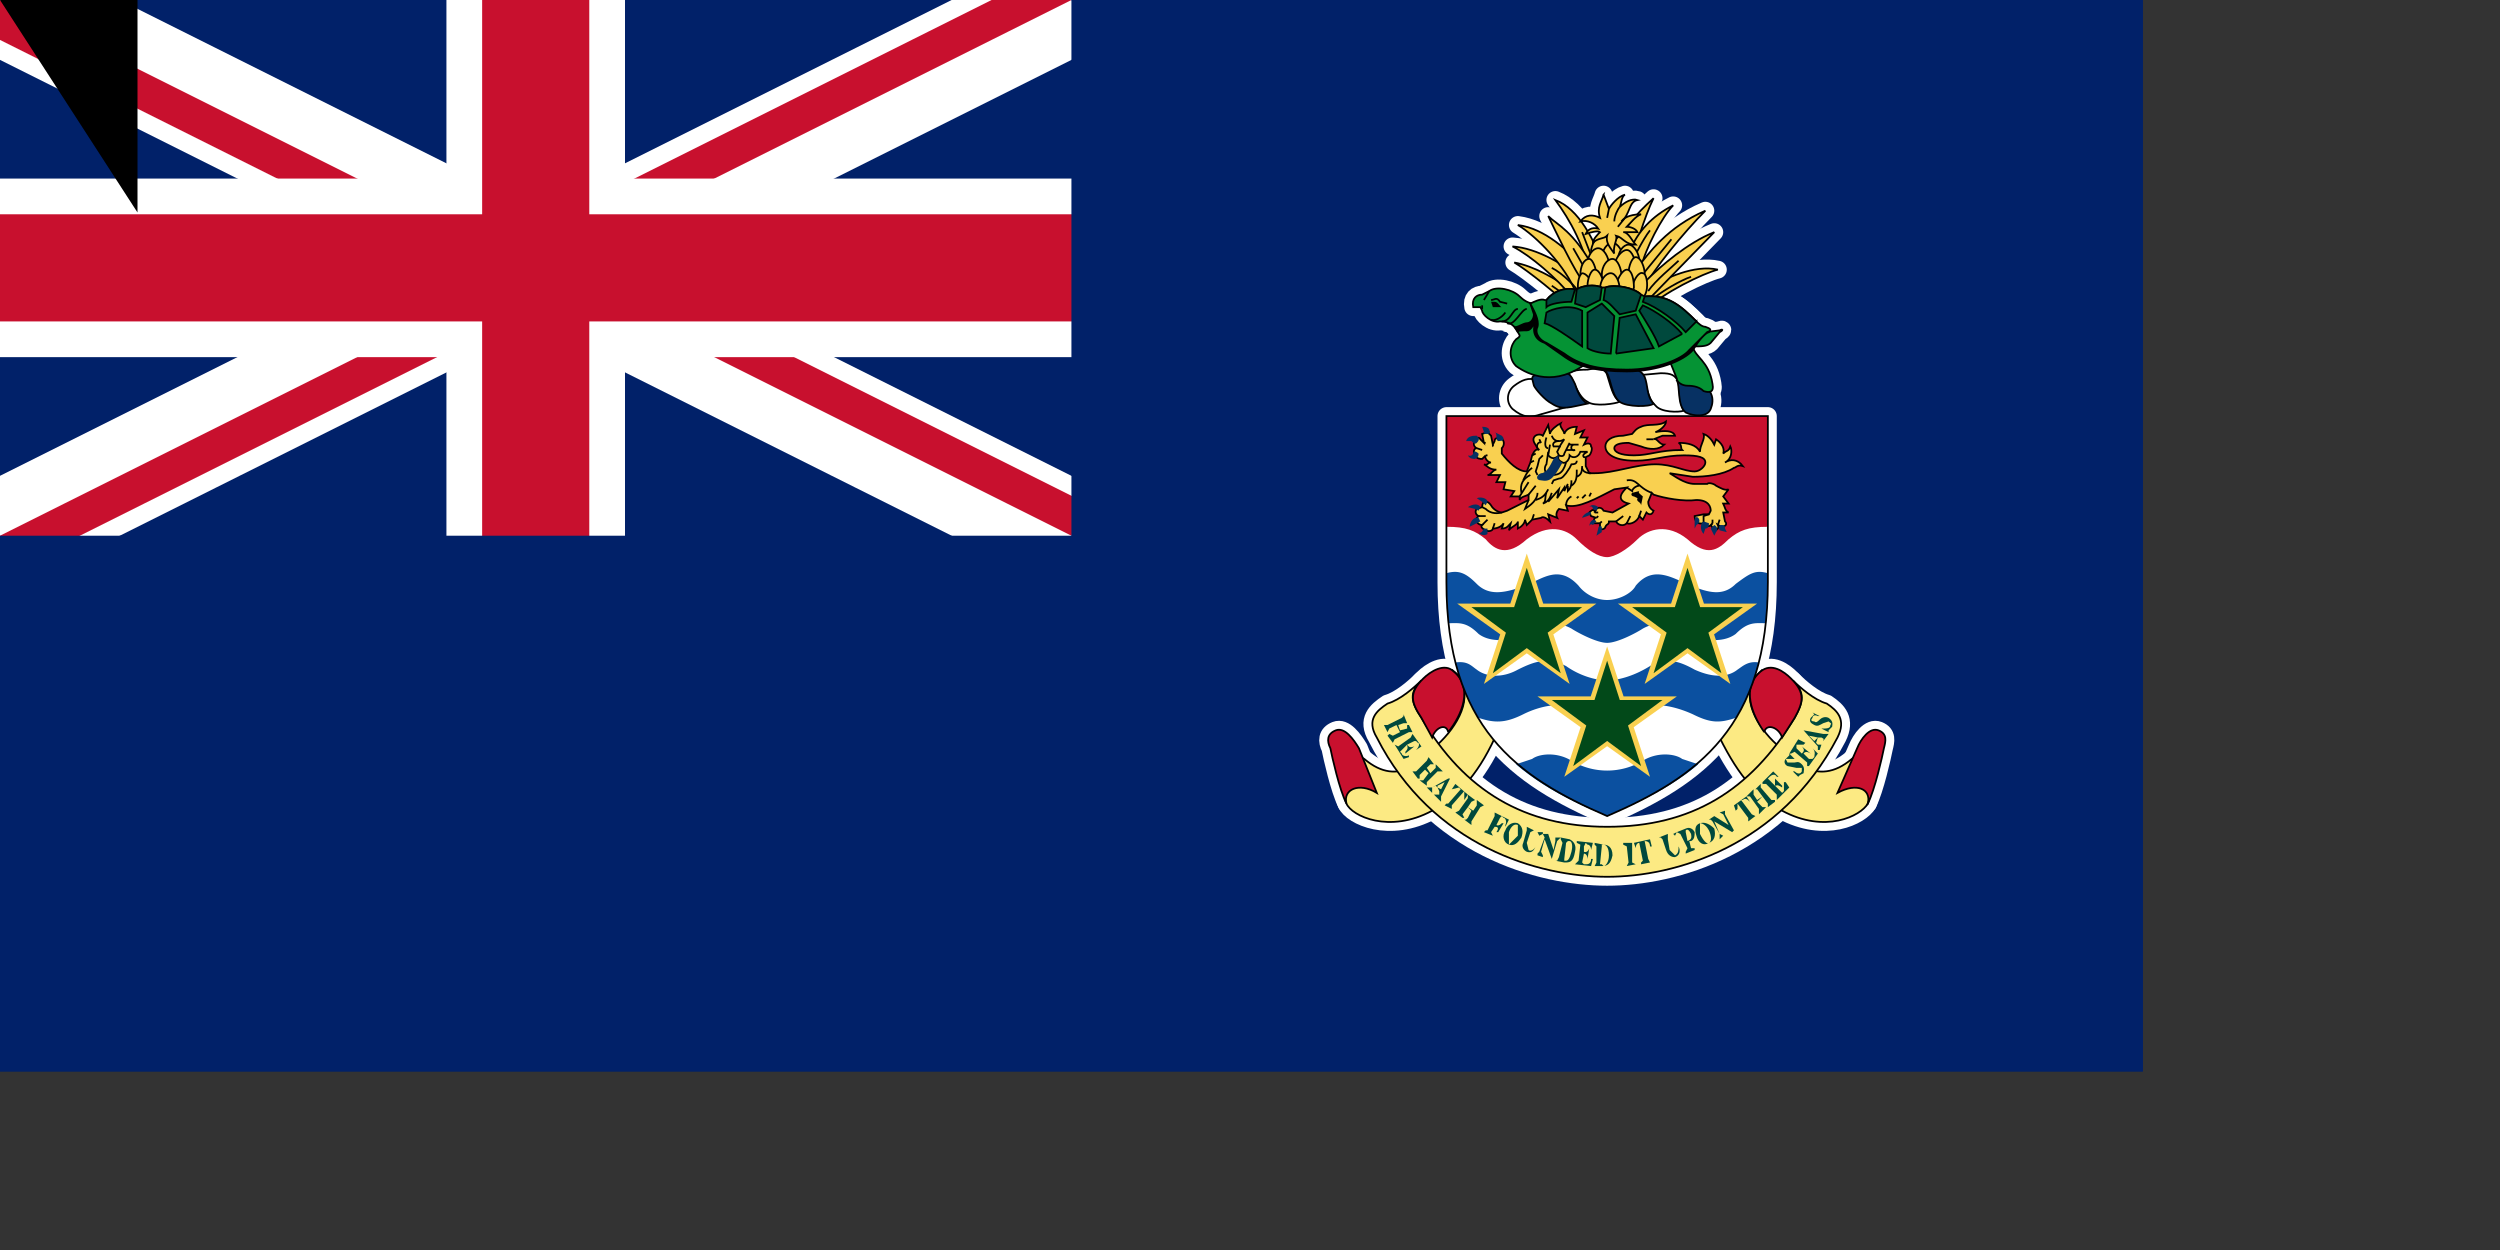 <svg xmlns="http://www.w3.org/2000/svg" xmlns:xlink="http://www.w3.org/1999/xlink" width="1400" height="700"><rect width="100%" height="100%" fill="#333333" stroke="none"/><clipPath id="a"><path d="M0 0v150h700v150H600zm600 0H300v350H0v-50z"/></clipPath><path fill="#012169" d="M0 0h1200v600H0z"/><path stroke="#fff" stroke-width="60" d="m0 0 600 300m0-300L0 300"/><path stroke="#c8102e" stroke-width="40" d="m0 0 600 300m0-300L0 300" clip-path="url(#a)"/><path stroke="#fff" stroke-width="100" d="M300 0v350M0 150h700"/><path stroke="#c8102e" stroke-width="60" d="M300 0v350M0 150h700"/><path fill="#012169" d="M0 300h600V0h600v600H0z"/><g stroke="#000"><g stroke="#fff" stroke-linejoin="round" stroke-width="10"><use xlink:href="#b"/><use xlink:href="#c"/><use xlink:href="#d"/><use xlink:href="#e"/><use xlink:href="#f"/><use xlink:href="#g"/><use xlink:href="#h"/></g><g id="c" fill="#fcea83"><path d="M754 450c3 7 24 17 48 4 16-9 27-22 37-45 3-5 4-13-3-17-5-4-14-8-17-12l-6-5 3 4c10 11 0 28-11 38-7 7-21 25-41 8-5-4-15 12-10 25zm292 0c-4 7-24 17-48 4-16-9-26-22-37-45-2-5-4-13 3-17 5-4 14-8 18-12l5-5-3 4c-10 11 0 28 11 38 7 7 22 25 42 8 4-4 14 12 9 25z"/><path d="M900 491c38 0 97-17 129-78 5-10 0-15-6-19-7-2-15-9-19-13 7 7 6 12 1 21-25 41-58 61-105 61-46 0-80-20-104-61-6-9-7-14 0-21-4 4-12 11-19 13-6 4-12 9-6 19 31 61 91 78 129 78z"/></g><path id="d" fill="#c8102e" d="M811 410c-1-5-7-3-9 3l-6-11c-6-9-7-14 1-22 4-4 12-9 17-4 11 9 5 24-3 34zm177 0c1-5 8-3 10 3l7-11c5-9 6-14-2-22-4-4-11-9-17-4-11 9-5 24 2 34zm-234 40c-4-8-8-26-9-31-2-4-2-8 3-10s10 5 13 10l10 25c-10-6-19-2-17 6zm292 0c4-8 8-26 9-31 1-4 2-8-3-10s-10 5-12 10l-11 25c11-6 19-2 17 6z"/><g fill="#00493d" stroke="none"><path d="m782 406-4 2-1 2-2-4h2l8-4 1-1v-1l2 5h-2l-3 1 1 3 4-1v-2h1l2 4h-2l-8 4-1 2-3-4 1-1 2 1 4-2-2-4zm8 7 1-2 5 7-3 2c2-2 2-4 1-4l-1-1h-1l-4 2c1 1 1 2 4 1l-5 4v-1c2-2 1-3 1-4l-3 3-1 1 1 1c0 1 2 2 4 1v1l-3 1-5-8 2 1 7-5zm8 18-3 3v2h-1l-3-4h2l6-6 1-2 3 4h-2l-2 2 2 3 3-3v-2l4 4h-3l-6 6v2l-4-3h2l3-4-2-2zm7 10 2 1 2-4-4 2v1l-1-1-2 1v3l-3-3h3l9-5h1l-5 10v3l-4-4h3v-2l-1-2zm4 10 1-1h1l7-8-1-1-4 1 2-3 7 6-2 3v-5l-7 8v2l-4-2z"/><path d="m822 452-3 4 1 2h-1l-4-3 2-1 5-7v-2l4 3-2 1-2 3 3 2 2-3v-3l4 3-2 1-5 8v2l-4-3h1l1-1 2-4-2-2zm9 14 1-1h1l4-8v-2l8 4-2 4v-1c1-2 0-4-1-4l-1-1-1 1-2 4s1 1 3-1h1l-3 5h-1c2-3 0-3-1-3l-2 3 1 2-5-2zm14 7v-7c1-3 3-5 5-4v6l-5 5c3 1 5-1 7-4 1-3 1-6-2-8-3-1-6 1-7 4-2 3-1 7 2 8zm15 1 2-6-1-2h3v1l-2 1-2 6c-1 2-2 4-5 3-2-1-3-3-2-5l2-7v-2l4 2-2 1-2 6 1 4c1 1 3 0 4-2zm4-7h3l3 9 1-5v-2h3l-1 1-1 1-3 10-4-11-2 7 1 2v1l-3-1v-1l1-1 3-8-1-2zm16 10c-1 4-2 5-3 5h-1v-1l1-9 1-1h1c1 0 2 2 1 6h2c1-4-1-6-3-7l-5-1v1l1 2-2 8-1 2h-1l5 1c3 0 5 0 6-6h-2zm5-4-2-1v-1l9 1-1 4c0-2-1-3-2-3l-1-1-1 2v3s2 1 3-2l-1 6c0-3-2-3-2-3l-1 5 1 1h1c1 0 3 0 3-3h1l-1 4-9-1 2-2 1-9zm16 6c0 4-2 6-3 6l-1-1h-1l1-10v-1h1c1 0 3 1 3 6h2c0-5-3-6-5-6l-5-1v1l1 1v9l-1 2h4c3 0 5-1 6-6h-2zm13 4 2 1-5 1 1-2-1-9-2-1v-1h5v11zm5 1v-1l1-1-2-10c-1 0-2 1-2 3l-1-3 9-2 1 4h-1c0-2-1-3-3-3l2 10 1 2-5 1zm21-10-2-6-1-1 2-1-1 2 2 6c1 2 1 5-2 6-2 0-4-1-5-4l-2-6-1-1h-1l5-2v3l1 6 3 3c2-1 2-3 2-5zm5-3c3-1 2-3 2-4-1-2-2-3-3-2v1l1 5h1l1 4h2v1l-5 2v-1l1-2-4-8-2-1 5-2c2-1 4 0 5 2 0 2 0 4-2 5h-2zm12 1c-1 1-3-1-5-5v-6c2 0 4 2 5 4s2 6 0 7c3-1 4-4 3-8-2-2-5-4-8-3s-3 4-2 7c1 4 4 6 7 4z"/><path d="M958 459h-1l3-2 8 5-3-6-2-1 3-1v2l5 9-1 1-10-6 3 7 2 1-2 2v-3l-4-7-1-1zm21 1v-2l-6-8v3l-1 1-1-3 7-5 2 3c-2-2-3-2-4-1h-1l6 8 2 1-4 3zm5-11 3 3h2l-4 4v-3l-5-7h-2l4-4v3l2 3 3-2-3-4h-1l3-3v2l6 7h2v1l-4 3v-2l-3-4-3 3zm5-10h-2v-1l6-6 3 3h-1c-1-2-3-1-4 0l-1 1 1 1 3 3v-4l4 4v1c-3-2-3-1-4-1l3 3 1 1 1-1v-5h1l2 3-7 7v-3l-6-6zm11-14 1 2h4c1 0 2-1 4 1s1 4 1 5l-2 1-1 1-3-3h1c1 1 3 2 4 0v-2h-3l-5-1c-2-1-2-3-1-4l2-2v-1l3 3h-5zm5-4-2 1h-1l5-8 4 2-1 1h-4v2l3 3c1-1 2-2 0-4l5 4c-3-2-4 0-4 0l3 3h2l1-1c0-1 1-3-1-5l3 3-5 7h-1v-2l-7-6zm13-8-2 2-3-3 5 1h2c2 1 1 1 1 2l3-4h-3l-11-2 8 9v2h1l1-3h-2l-1-1 1-3zm-3-11c-1 1-1 2 1 2 1 1 2 0 3-1s3-2 5-1c3 2 2 4 2 5l-2 2v1l-4-2c3 0 5 0 5-2 1-1 0-1-1-2l-3 1c-2 1-3 2-5 1s-3-2-2-4l2-2-1-1 4 2h-1c-2-1-3 0-3 1z"/></g><g id="e" fill="#073163"><path fill="#fff" d="M863 232c-6 2-10 2-16-3-4-4-3-10 1-13s8-5 13-3c6 1 19 14 16 15l-14 4zm15-23c2-1 4-2 11-2 5-1 10-1 11 3 2 6 3 12 7 15-2 1-14 3-18 0-6-3-8-14-11-16zm41 1 11-1c6 0 8 1 10 5 1 5 0 11 3 16-3 1-13 1-16-3-5-4-5-15-8-17z"/><path d="M948 213c-4-1-7-2-9 0 2 3 0 14 5 18 4 2 12 3 14-2s2-12-10-16zm-49-5c1-1 4-2 10-2s10 1 12 5c2 5 1 11 5 15-2 2-15 2-19-1-5-4-5-15-8-17zm-41 4c0-2 3-3 12-3 9-1 9 0 12 6 1 3 3 9 7 11-10 2-14 4-20 0-4-2-9-8-10-10l-1-4z"/></g><g fill="#f9d050"><g id="g"><path d="M881 163c-10-7-22-14-33-16 7 4 27 20 32 26"/><path d="M887 156c-12-8-26-17-40-18 10 5 25 18 33 28m22-23c7-15 14-23 24-32-5 10-11 30-13 39"/><path d="M913 140c4-10 12-19 24-25-6 6-16 25-18 35"/><path d="M917 150c6-8 17-23 38-32-12 12-30 34-34 43m3 0c8-5 25-13 38-10-8 2-31 13-41 23"/><path d="M922 157c8-8 23-21 38-27l-39 40m-22-18c-6-18-15-35-28-40 8 11 17 26 21 49"/><path d="M888 151c-10-11-23-23-38-25 10 6 27 23 33 39"/><path d="M893 151c-12-22-21-25-26-30 4 8 14 30 21 39"/><path fill="none" d="M869 150c6 3 14 11 17 16"/><path d="m869 160 13 9m44-2c5-4 15-10 21-12m-24 8c4-6 14-14 17-17m-4-12-18 22m6-27c-4 5-10 17-12 22m-26-21 10 26m-15-17 8 14"/></g><g id="h"><path d="M898 136c0-4 3-9 5-9 4 0 6 6 6 9 0 4-3 7-6 7s-5-3-5-7z"/><path d="M891 140c1-5 4-9 7-8 3 0 5 6 4 9 0 4-4 7-6 7-3 0-5-4-5-8zm13 1c-1-4 1-9 4-9 3-1 6 4 6 8 1 4-1 8-3 8-3 0-6-2-7-7z"/><path d="M897 145c0-5 3-9 6-9s6 5 6 9-3 7-6 7-6-2-6-7z"/><path d="M889 148c0-5 3-9 6-9s6 5 6 9c0 3-4 7-6 7-3 0-6-3-6-7zm17-2c0-5 3-9 6-9s6 5 6 9-3 7-6 7-6-3-6-7z"/><path d="M904 150c0-5 4-10 7-10s5 6 5 10c0 3-2 7-5 7s-7-3-7-7z"/><path d="M897 154c0-5 3-9 6-9s5 6 5 9c0 4-3 7-5 7s-6-3-6-7zm-12 0c0-5 2-9 5-9 2 0 4 6 4 9 0 4-3 7-4 7-3 0-5-3-5-7zm27-1c0-4 2-9 4-9 3 0 5 6 5 9 0 4-3 7-5 7s-4-3-4-7z"/><path d="M914 161c1-5 4-9 6-8 2 0 3 6 2 10s-4 6-6 6c-2-1-2-4-2-8z"/><path d="M905 160c1-5 4-9 6-9 3 0 4 6 4 10-1 4-3 7-5 6-3 0-5-3-5-7zm-13 1c-1-5-4-8-6-8-2 1-3 7-2 10 1 4 4 6 6 6 1-1 3-4 2-8z"/><path d="M889 160c0-4 2-9 4-9 3 0 5 6 5 9 0 4-2 7-5 7-2 0-4-3-4-7z"/><path d="M896 162c0-5 3-9 6-9s5 5 5 9-3 7-5 7-6-3-6-7zm2-53c-1 4-4 7-2 13-4-2-8-2-11 2 4-1 8 1 10 4-4-1-6 1-7 3 3-1 7-2 8-1-1 1-4 4-4 6 3-3 6-2 8-4-1 4 2 7 4 10-1-4 2-8 1-10 4 1 5 5 11 5-2-2-4-7-7-7h8c-1-2-4-3-6-3 2-2 5-6 8-7-4 0-9 1-11 4 5-4 4-11 9-12-3-1-7 1-10 4 1-2 1-6 3-7-4 1-8 6-9 8l-3-8zm3 8-1 5"/><path d="M907 116c-1 1-3 5-3 8"/><path fill="none" d="m910 122-4 5"/></g></g><g id="f" fill="#059334"><path d="M859 170c-3 0-6-2-8-4-4-4-13-6-17-3l-4 2c-3 0-6 2-5 7h4l1 2c0 2 5 7 10 6 5 0 7 2 8 3l2 3c1 2 2 2-1 4-3 3-5 10 0 15 7 5 22 12 40-2 17-13 44-6 46-1l4 10c0 2 3 4 6 4 4 0 7 1 9 3 3 1 6 1 5-4-2-13-10-15-11-21 5 0 8 0 10-2l5-6c2-1 2-2 0-1l-8 1c-22-3-84-20-96-16z"/><path fill="#000" d="M957 186c-3 1-5 4-9 10-5 6-20 12-37 12-18 0-28-3-36-9l-10-7c-6-2-7-7-5-12-2 3-3 5-5 5s-6 0-5 1l-1-2-1-1c1 1 5-2 7-2s4-2 4-5l-2-6c4-2 55 7 65 8 10 0 38 5 35 8z"/><path d="M866 168c4-5 10-7 16-6h1c3-2 10-3 14-1h2c5-2 16 0 20 4l2 1c13-1 20 5 29 14 1 1 3 3 5 3 3 1 4 2 1 3l-10 10c-4 5-18 11-35 11s-27-3-35-9l-10-6c-3-1-7-5-5-9 1-4-2-9-4-13 2-1 6-3 8-2h1z"/><g fill="#00493d"><path d="M950 180c-9-9-16-15-29-14l-1 3c8 3 19 11 24 17l6-6zm-31-15c-4-4-15-6-20-4l-1 7c3 1 6 5 9 8l9-2 3-9zm-22-4c-4-2-11-1-14 1l-1 8 6 2 8-4 1-7zm-31 7c4-5 10-7 16-6l-2 7c-5 0-12 1-14 3v-4z"/><path d="M942 187c-5-6-15-13-22-16l-2 3c3 5 9 14 11 20l13-7zm-37 11 2-20 9-2 10 19-21 3zm-16-23 8-5 7 7-2 21c-4 0-10-1-13-3v-20zm-24 6 1-6c3-2 13-5 20-1v20c-7-5-17-12-21-13z"/></g><g fill="none"><path fill="#000" stroke="none" d="M841 172c-1 0-2-3-4-3h-2l1 3h5z"/><path d="M841 180c5 0 6-7 9-7m-6 8c4 2 8-8 11-8m-20-5c2 0 3-2 5 1l4 1m-1 5c-2 3-6 5-8 4m-1-16-3 5m-1 3v2"/></g></g><g stroke="none"><path id="b" fill="#fff" d="M990 233v93c0 81-39 109-90 131-51-22-90-50-90-131v-93h180z"/><path fill="#c8102e" d="M900 312c4 0 11-4 17-10s17-9 28 0c11 10 17 6 23 0 6-5 11-7 22-7v-62H810v62c11 0 16 2 22 7 5 6 12 10 23 0 12-9 22-6 28 0s12 10 17 10z"/><path fill="#0b50a0" d="M900 360c6 0 17-6 20-8 11-6 18 0 25 3 6 3 19 6 27 0 7-7 11-6 17-6l1-23v-5c-7-2-10 0-18 6-7 7-15 5-25 1s-21-12-31 0c-2 4-9 8-16 8s-13-4-16-8c-11-12-20-4-30 0-11 4-20 6-27-1-6-6-10-8-17-6v5l1 23c6 0 10-1 17 6 8 6 21 3 27 0 7-3 14-9 25-3 3 2 14 8 20 8zm0 21c7 0 16-3 24-8 9-5 16-3 25 2 11 5 19 4 24 0 3-2 6-5 12-4-3 12-7 22-13 31-9 3-14 3-24-2-11-5-23-7-30-3-6 4-13 6-18 6s-12-2-18-6c-7-4-19-2-29 3s-16 5-25 2c-6-9-10-19-13-31 7-1 9 2 12 4 5 4 14 5 23 0 10-5 17-7 27-2 7 5 16 8 23 8zm0 76c19-8 37-17 51-29l-9-3c-4-3-14-4-22 1a39 39 0 0 1-40 0c-8-5-18-4-22-1l-9 3c14 12 31 21 51 29z"/><g stroke="#000"><path fill="#f9d050" d="M888 256v5l2 4h3c11 0 23-5 34-5 10 0 16 4 22 4 3 0 6-3 6-5 0-3-4-4-12-4-11 0-17 3-27 3-14 0-17-5-17-8s3-6 10-6l5-1c1-1 2-3 5-4 4-2 10 0 14-3 0 2-3 5-6 6 5-1 10-1 11 2h-7l-5 2c2-1 3 3 6 3-3 3-8 3-13 1l-7-2c-5 0-8 1-8 3s3 4 11 4c9 0 14-3 27-3-1-1 0-3-2-4 5 0 10 1 12 5 0-4 3-7 2-10 3 1 5 4 6 6l1-3c3 2 5 5 4 8 2-2 3-1 4-4 1 2 1 7-3 9 3-2 7-2 10 2-3-1-4 1-5 1-6 4-16 5-23 5l-13-2c2 1 8 6 14 6h7c1-1 4 0 5 1 2 1 5 3 7 2l-3 4 3 4h-3c1 2 1 4 3 5h-3l1 5c2 2-1 4-4 2 1 2-1 3-2 3l-2-3 1-1c-1 2-3 2-4 1l-1-1c-4 1-5-2-5-4l5-1h3l1-2c0-2-1-6-8-6-7 1-18-1-24-3l-1-1-2 5c0 2 1 4 3 5-1 3-3 2-4 1l-2 4-2-2c-1 3-5 5-7 4-2 2-5 1-6-1h-4c0 2-1 1-2 3 0 1-2 2-3 1v-3h-4l1-3h1l-3-1-1-2c1-1 2-2 3-1v1l1-2c1-1 3-1 4 1l5 1 9-5c-8-2-3-7-1-9l-7 1c-10 5-20 11-27 9l1 3-5-1c-1 1-2 3-1 5l-5-2 1 4c-2-2-4-3-5-2l-5 1-3 3-1-3c0 2-2 4-4 5v-4c0 2-4 3-5 5l1-4c-1 1-2 3-5 3l1-3c-1 2-4 3-6 3 0 1-2 2-4 1s-3-2-2-3c-2 0-4-2-3-4l1-1c-2-1-2-3-1-4l3-1c0-4 3-4 5-1 1 2 4 4 6 4l3-1 12-6v-3c-2 1-4 1-5 3v-2h-5l2-3-6-1 1-4h-5l2-4h-7c2 0 3-3 5-3-4 0-5-2-7-3 2 1 2-1 4-1-2 0-4-3-3-4l-2 2c-1 0-3 0-4-2-1-1-1-4 1-4-2-1-2-3-1-4 0-1 2-3 3-1l2 2-1-5 3-1 2 2 1 5 1-2c0-2 2-2 4-1 1 0 2 3 0 5v3c4 5 9 10 14 10l2-5 1-4c1-2 2-4 4-3l-1-1c-1-2-3-4-2-6s4-2 5-1l3-6 1 5c0-2 4-5 6-6-1 2 2 4 2 6 1-3 4-4 7-4l-1 4 5-2-2 4h4l-2 4c2-1 4-1 4 1 1 1 0 4-1 5l-2 1z"/><g fill="none"><path d="M858 262c-3 2-4 5-5 7"/><path d="M857 266c-4 2-6 5-5 10m8 4c3-1 5-2 7-6m-1 2c-1 2 0 5-2 6 3-1 4-3 5-6m-2 5 6-7-1 5 4-6v2l2-4m0 1v3c2-2 2-4 2-6m0 3c3-2 3-5 3-9m0 4c2-1 3-2 3-6m-7-13-1 2-2 4c0 1-1 2-3 1l-1-2 2-4 2-3c-3 2-6 1-7-2m15 5h-6"/><path d="M877 252h5c-2 1-3-2-1-3m-8-2c-2 0-4 1-3 3h4m-5 21 1-2 3-1c2 0 3-2 4-3l2-3 1-2c1 0 3 0 3-2m-19-3-2 2-1 4-1 3 1 2m5-21c-1 3-1 6 1 6"/><path d="m867 253-1 7c-1 1-2 5 2 6 4 0 7 0 9-7m7 19-1 1m5-2-2 2m5-3-1 2m-28-32 1 2c-1-1-3 1-2 3m-1 3-2 1m1 3-2 1m-21-9v-1m-4-1h-1m1 7h1m-3-3-3-1m29 19-5 8m9-6-4 5m-15 10c-4 1-7 0-9-2l-2-1m26-4-2 5c3-2 7-5 7-9m-33 13h4m79-16 3 2c0-1 2-3 4-3m-41 11c0-2 1-4 3-5m-22 13 1-3m-22 5-1 3m-6-2 1-1 2-2m62-4h-2m2 2-1 1m3 2-1 1m15 0 2-4m-8 3 4-3m9 0 1-3m35 7v-4l3-1"/><path d="M925 276c-8-3-8-8-14-7m48 22v2m4-2-1 3m-36-48h-4m-36 16c0 1 1 3 5 3h-1m-2-9h-1c-1-1 0-2 2-3h-4c-1 3-4 4-6 2 0 2-2 5-4 4s-3-2-2-4c-3 3-5 1-6 0l1-6"/></g><path stroke="none" d="m918 275-4 1c-1 1 0 2 1 2l2 1c-1 2 2 2 2 4l1-5c-1-1-3-2-2-3z"/><path fill="#073163" stroke="none" d="M875 259c-2-1-3-2-2-4l-3 2c-2 4-4 8-7 8-3 1-3 4 0 4 5 1 7-1 12-10zm-48-11c2-2 1-3 0-4-2 0-5 0-6 3h3c1 1 2 2 3 1zm3-9c3 0 4 1 4 2 1 1 0 2-1 2s-3 0-2-1l-1-3zm9 8c3 0 4-1 2-3l-4-2c2 1 0 4 2 5zm-17 8c1 2 3 2 4 2 2-1 2-2 2-3-1-1-3-2-3 0-1 2-3 1-3 1zm7 29c-1-2-4-2-7 0l4 1 2 1 1-2zm4-3c0-2-4-3-6-2l3 2 2 2 1-2zm-5 9c-3-1-5 3-5 5l4-2 2-1-1-2zm0 8c1 1 2 0 3-2h2v3c-1 1-4 1-5-1zm67-14c-1-1-4-2-5 0 1-1 2 0 2 1l2 1 1-2zm-4 3c-2-1-5 2-5 3l3-1 2-1v-1zm2 4c-2 0-3 2-3 4 0-1 1-2 2-1l2-2-1-1zm4 4c-1-1-2 0-2 1l-1 4 3-2v-3zm54-5c-1-1-2 0-2 1v5l1-2c2-1 2-3 1-4zm3 2c-2 1-2 5 0 7l1-3c2 0 2-2 2-3l-3-1zm6 2-2 2 2 4 1-2c1-1 1-3-1-4zm4 0c-1 0-2 1-1 3l4 1-1-2c0-1 0-2-2-2z"/></g><g id="i"><path fill="#f9d050" d="m831 383 24-73 24 73-63-45h78z"/><path fill="#024919" d="m836 377 50-37h-62l50 37-19-59z"/></g><use xlink:href="#i" x="90"/><use xlink:href="#i" x="45" y="52"/><path fill="none" stroke="#000" d="M990 233v93c0 81-39 109-90 131-51-22-90-50-90-131v-93h180z"/></g></g><path id="path-b7383" d="m m0 77 m0 119 m0 65 m0 65 m0 65 m0 65 m0 65 m0 65 m0 65 m0 65 m0 65 m0 65 m0 65 m0 65 m0 65 m0 65 m0 65 m0 65 m0 65 m0 65 m0 81 m0 57 m0 108 m0 84 m0 66 m0 101 m0 110 m0 110 m0 77 m0 113 m0 88 m0 56 m0 84 m0 69 m0 114 m0 120 m0 97 m0 74 m0 83 m0 121 m0 55 m0 67 m0 51 m0 50 m0 54 m0 55 m0 70 m0 104 m0 76 m0 50 m0 100 m0 116 m0 121 m0 52 m0 121 m0 114 m0 84 m0 48 m0 56 m0 54 m0 51 m0 104 m0 78 m0 51 m0 66 m0 102 m0 80 m0 117 m0 90 m0 116 m0 100 m0 65 m0 85 m0 77 m0 118 m0 56 m0 53 m0 81 m0 66 m0 117 m0 43 m0 114 m0 51 m0 49 m0 76 m0 65 m0 61 m0 61"/>
</svg>
